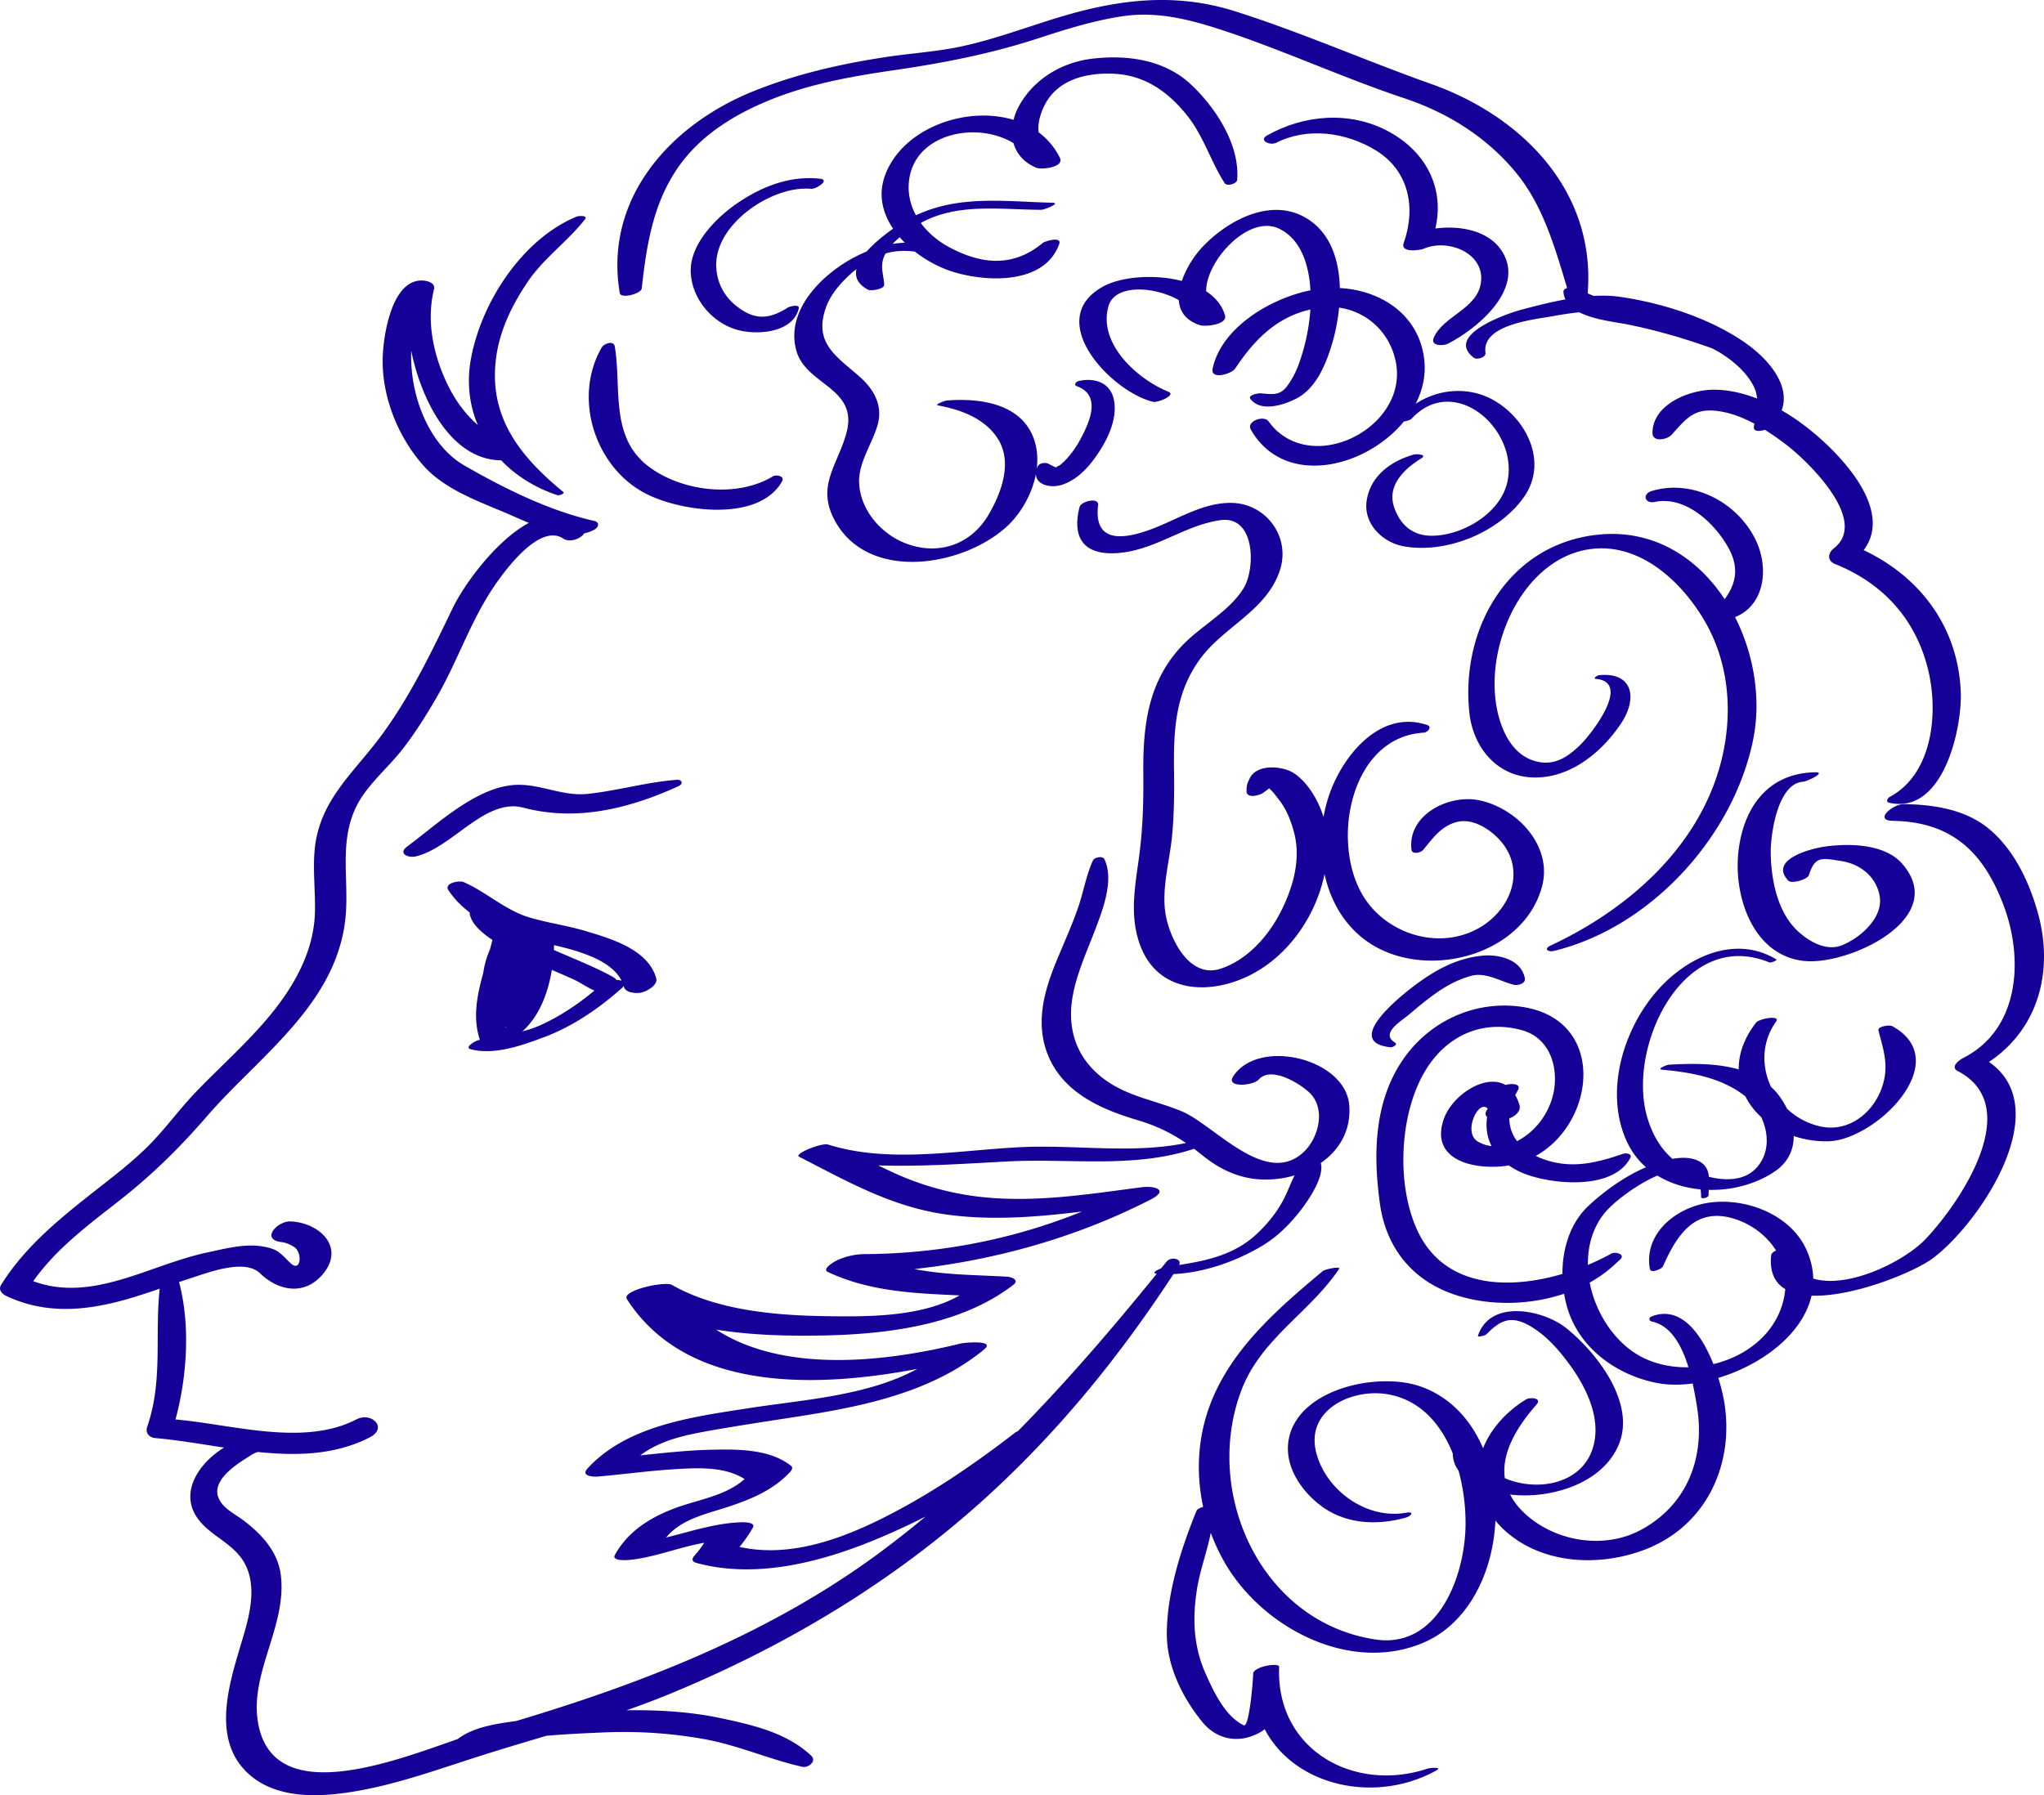 <svg xmlns="http://www.w3.org/2000/svg" xmlns:xlink="http://www.w3.org/1999/xlink" width="222.217" height="195.212" viewBox="0 0 222.217 195.212" fill="#150098"><defs><path id="a" d="M0 0h222.217v195.212H0z"/></defs><clipPath id="b"><use xlink:href="#a" overflow="visible"/></clipPath><path clip-path="url(#b)" d="M109.941 160.261c6.798-6.638 12.458-13.81 17.636-21.714 3.356-.146 6.854-1.409 9.639-3.069 1.545-.922 2.83-2.175 3.952-3.566.886-1.097 2.861-3.861 2.424-5.439 1.994-1.39 3.318-3.535 3.092-6.305-.411-5.057-9.841-7.349-12.613-3.124-.846 1.292 2.193 1.012 2.758.363 1.321-1.514 4.396.353 5.509 1.391 1.838 1.713 1.047 4.896-.574 6.446-4.144 3.965-9.769-2.95-13.32-4.409-3.257-1.341-6.525-1.68-9.226-4.166-2.344-2.157-3.122-4.989-2.645-8.062.413-2.652 1.619-5.189 2.559-7.684.809-2.139 1.986-5.265.94-7.485-.192-.409-1.098-.211-1.261.149-.715 1.583-1.003 3.345-1.565 4.994-.688 2.02-1.584 3.974-2.395 5.944-1.363 3.306-2.312 6.773-.914 10.22 1.66 4.086 5.766 5.881 9.684 7.047 2.049.608 3.692 1.398 5.314 2.505-5.774 1.193-11.976.177-17.816.443-6.852.312-14.411 1.824-21.083-.275-.714-.226-3.764 1.015-3.159 1.324 5.322 2.723 10.165 5.513 16.21 6.31 4.882.643 9.709.235 14.541-.349-7.468 3.029-15.453 4.571-23.55 4.627a7.332 7.332 0 0 0-3.139.704c-.158.074-1.645.907-.928 1.243 4.578 2.146 9.399 2.314 14.318 2.543-4.165 2.385-10.155 2.327-14.642 2.257-5.471-.087-11.772-.636-16.629-3.393-.781-.442-5.517.585-4.9 1.545 6.475 10.078 20.448 9.69 31.563 7.586-5.396 2.939-12.389 3.347-18.244 4.257-5.997.934-13.294 1.834-17.616 6.588-.748.822.653.907 1.189.857 2.723-.245 5.428-.614 8.157-.787 2.45-.158 5.573-.348 7.739 1.063-2.052 1.842-5.071 2.229-7.599 3.179-2.678 1.004-5.077 2.508-6.491 5.057-.448.813 1.769.54 1.974.514 2.627-.35 5.142-1.372 7.737-1.823-.315.486-.655.942-1.069 1.404-.318.356-.281.651.212.786 6.679 1.826 14.015-.2 20.195-2.842a76.062 76.062 0 0 0 4.723-2.204 110.87 110.87 0 0 1-5.37 4.208c-11.772 8.61-25.311 13.889-39.15 18.034-.106.016-.212.029-.317.043-2.055.283-4.353.648-6.028 1.912-7.244 2.541-20.116 7.504-21.711-1.783-.938-5.457 3.219-10.592 2.462-16.151-.344-2.512-2.141-4.413-4.079-5.864-.939-.703-2.248-1.309-2.696-2.468-.748-1.94 2.131-3.717 3.433-4.52.263-.191.552-.33.859-.428 4.217.435 8.407.345 12.172-1.592 1.994-1.026.201-2.808-1.459-1.949-5.738 2.965-13.375.56-19.665.005 1.268-4.675 1.626-10.322.386-14.942.374-.126.746-.251 1.118-.371 1.958-.62 5.988-2.224 7.681-.588 2.001 1.934 4.911 2.523 6.933-.023 2.282-2.871-.498-5.475-3.592-5.611-1.434-.063-3.267 1.928-1.093 2.232a3.135 3.135 0 0 1 1.447.542c.951.539.774 2.836-.361 1.774-.598-.559-1.175-1.295-1.982-1.566-2.338-.788-4.738-.104-7.06.388-6.358 1.345-12.471 5.507-18.944 3.129 2.474-3.509 5.986-6.12 9.337-8.745 3.586-2.809 6.594-5.775 9.566-9.208 5.617-6.484 13.844-12 14.999-21.165.529-4.222-.732-8.372 1.169-12.393 1.128-2.387 3.517-4.31 5.125-6.398 1.336-1.736 2.512-3.6 3.613-5.491 2.137-3.672 3.528-7.772 5.777-11.363 1.218-1.945 5.345-7.837 8.069-5.974.622.426 1.882.034 2.225-.578a3.704 3.704 0 0 0 1.179-.448c.453-.274.512-.78-.075-.912-4.885-1.101-9.798-3.542-14.113-6.029-3.844-2.214-5.965-7.613-5.777-12.472 1.175 5.711 4.503 11.878 9.781 11.91 1.626 1.699 3.735 3.014 6.14 3.801.139.046.838-.173.597-.371-4.79-3.932-8.207-8.282-7.262-14.784.425-2.922 1.766-5.628 3.402-8.048 1.759-2.604 4.327-4.365 6.227-6.799.371-.475-.718-.375-.889-.305-5.934 2.447-10.39 9.347-11.506 15.486-.471 2.598-.159 5.042.754 7.19-1.344-1.185-2.443-2.623-3.351-4.53-1.5-3.142-2.266-6.822-1.416-10.241.182-.727-.804-.938-1.285-.951-3.278-.087-4.189 5.829-4.285 8.187-.171 4.303 1.608 8.789 4.453 11.975 2.315 2.593 6.095 3.904 9.21 5.235.633.27 1.394.619 2.217.959-3.637 1.96-7.098 6.816-8.264 9.24-2.279 4.735-4.559 9.481-7.667 13.741-3.111 4.264-6.93 7.177-7.37 12.775-.167 2.117.085 4.263.052 6.384-.044 2.787-.899 5.269-2.269 7.672-2.65 4.655-7.025 8.266-10.691 12.088-1.719 1.792-3.17 3.805-4.898 5.585-1.89 1.945-4.085 3.598-6.21 5.271-3.767 2.967-7.5 5.998-10.061 10.116-.336.542.139.992.584 1.202 4.28 2.016 8.646 1.612 13.085.352a67.182 67.182 0 0 0 3.58-1.154c-.559 5.096.377 9.995-1.361 15.028-.225.652.207 1.162.882 1.222 2.403.207 4.925.647 7.478 1.035-2.651 1.612-4.706 4.636-3.108 7.341 1.347 2.282 4.268 2.956 5.483 5.519 1.285 2.712.198 6.056-.603 8.734-1.288 4.318-3.053 10.084.717 13.724 3.077 2.973 7.925 2.719 11.831 2.049 4.688-.803 9.133-2.447 13.652-3.88 2.356-.748 4.711-1.444 7.06-2.148 2.17-.187 4.332-.288 6.416-.373a49.587 49.587 0 0 1 10.703.727c3.679.653 7.075 2.198 10.705 3.019.657.147 1.611-.611.966-1.216-2.632-2.47-6.265-3.314-9.722-4.053-3.385-.722-6.883-.93-10.348-.879a90.443 90.443 0 0 0 4.698-1.777c13.828-5.706 26.406-13.473 37.128-23.943m-14.094 4.887c-4.72 2.35-10.175 4.245-15.455 3.068a14.335 14.335 0 0 0 1.453-2.089c.365-.652-1.131-.594-1.353-.584-2.803.106-5.406 1.005-8.077 1.651 1.666-1.991 4.164-2.497 6.678-3.316 2.491-.813 4.998-1.837 6.8-3.814.188-.206.367-.457.086-.678-2.319-1.83-5.83-1.797-8.629-1.737-2.595.058-5.163.348-7.737.615 2.168-1.646 4.87-2.212 7.587-2.694 3.304-.584 6.632-1.071 9.948-1.595 6.95-1.097 14.298-2.651 19.853-7.241 1.299-1.071-2.249-.711-2.526-.642-8.092 1.994-19.205 3.307-26.618-1.504 3.771.604 7.667.704 11.247.646 7.072-.111 15.278-1.051 21.057-5.513.702-.542-.214-.861-.665-.887-3.387-.193-6.797-.188-10.086-.831 8.925-.992 17.675-3.459 25.69-7.563 2.019-1.033.441-1.52-1.007-1.331-5.66.736-11.25 1.647-16.972 1.1a30.906 30.906 0 0 1-9.437-2.443c-.744-.33-1.48-.682-2.217-1.036 4.648.144 9.283-.172 14.023-.428 6.749-.365 13.794.795 20.319-1.378.257.191.513.391.773.601 1.309 1.06 2.59 1.848 4.203 2.338 1.882.572 4.021.527 5.964-.048-.413.793-.71 1.646-1.145 2.505-.724 1.436-1.739 2.691-2.897 3.794-2.419 2.306-5.396 2.952-8.511 3.447.319-.736-.933-.912-1.367-.371-.198.248-.4.496-.602.743-.474.186-1.076.51-.472.584-4.77 5.876-9.751 11.688-15.096 17.118-.128.052-.226.1-.281.141-4.542 3.519-9.383 6.812-14.531 9.372"/><path clip-path="url(#b)" d="M73.566 84.802c-3.287.249-6.427 1.185-9.699 1.531-2.689.283-5.083-1.079-7.711-.985-4.312.154-8.569 4.249-11.871 6.692-1.06.782.092 1.29.943 1.083 3.991-.966 7.523-6.389 11.676-5.292 5.793 1.531 11.513.095 16.848-2.333.566-.257.418-.741-.186-.696M51.187 114.101c2.568.67 5.611-.431 8.01-1.333 3.112-1.171 5.942-3.127 8.412-5.322.09-.079.148-.153.193-.222.01.036.028.067.038.104.078.313.413.499.7.565.859.196 1.435.084 2.165-.414.334-.229.765-.63.639-1.091-.871-3.147-4.931-4.321-7.688-5.145-1.988-.594-4.045-.876-6.032-1.455-2.676-.778-4.712-2.777-7.226-3.868-.468-.203-2.164.107-1.643.89.638.959 1.427 1.741 2.3 2.407.069 1.094 1.198 2.14 2.48 2.996-.085.345-.173.69-.27 1.036a9.838 9.838 0 0 0-.731 2.569c-.677 2.435-1.16 4.879-.362 7.261-.067.015-.135.027-.203.042-.209.049-1.577.772-.782.98m3.865-2.448c-.03.035-.063.063-.093.097-.005-.018-.007-.037-.011-.056l.104-.041m3.81-.22c-.682.314-1.374.54-2.07.726 1.816-1.632 2.786-4.125 3.202-6.69.807.348 1.615.692 2.411 1.061.76.351 1.462.87 2.219 1.191-1.772 1.468-3.658 2.743-5.762 3.712m8.72-4.776a1.422 1.422 0 0 0-.521-.091c-.075 0-.019-.107-.512-.378a30.578 30.578 0 0 0-1.846-.926c-1.479-.688-2.989-1.303-4.485-1.953.01-.18.013-.355.017-.531 2.608.613 6.21 1.595 7.347 3.879M69.947 53.539c3.788 2.096 12.534 3.35 15.083-1.206.316-.571-.654-.749-.992-.542-3.971 2.415-10.047 1.647-13.634-1.148-4.119-3.212-2.819-8.542-3.568-12.976-.118-.693-1.18-.287-1.402.092-3.147 5.401-.838 12.822 4.513 15.78M69.768 31.365c.521-4.678 1.209-9.198 3.947-13.155 2.517-3.638 6.42-5.944 10.464-7.526 4.09-1.598 8.477-2.389 12.805-3.018 5.551-.808 10.717-1.8 16.067-3.556 2.947-.965 5.893-1.881 8.967-2.342 3.878-.579 7.506.393 11.154 1.605 6.6 2.194 12.925 5.119 19.526 7.32 4.735 1.58 8.989 4.258 12.16 8.133 2.906 3.548 4.208 8.146 5.515 12.492-.228.082-.411.214-.4.401.016.311.096.585.217.839-1.667.303-3.31.726-4.824 1.129-1.569.418-8.367 2.774-5.12 5.225.327.248 1.317-.054 1.25-.538-.434-3.079 5.266-3.622 7.383-4.003a36.172 36.172 0 0 1 2.812-.412c1.65.842 4.07 1.075 5.361 1.342 3.212.665 6.124 1.517 9.102 2.585.286.165.585.308.863.48 1.411.882 2.792 2.051 3.585 3.539.263.49.377.963.42 1.434-1.567-.608-3.206-.985-4.844-.958-2.563.041-6.504 1.6-6.526 4.686-.005 1.065 1.599.742 2.067.223 1.702-1.884 2.521-2.993 5.262-2.56 1.297.204 2.554.702 3.746 1.341l-.05.314c-.085.582.637.532 1.197.353a30.98 30.98 0 0 1 2.313 1.614c2.25 1.714 9.074 8.227 5.2 11.26-.686.534-.76 1.37.123 1.724 5.253 2.109 8.821 6.067 10.132 11.593 1.117 4.709.427 11.249-4.188 13.727-.228.12-.487.539-.073.634 5.889 1.36 7.961-8.118 7.785-12.108-.311-7.03-4.423-12.452-10.556-15.359 3.506-4.614-3.16-11.161-6.768-13.798a24.24 24.24 0 0 0-2.146-1.402c1.023-2.804-1.567-5.692-4.025-7.391-3.847-2.654-8.872-4.255-13.468-4.942-.949-.141-1.938-.162-2.938-.11-.219-.092-.438-.182-.66-.277.906-11.084-7.076-19.246-17.002-22.767-7.134-2.531-14.108-5.62-21.326-7.907-6.708-2.126-13.012-1.256-19.625.797-3.409 1.059-6.762 2.315-10.264 3.051-2.641.556-5.379.718-8.048 1.123-4.975.751-9.93 1.881-14.596 3.789-8.947 3.662-16.088 11.639-14.366 21.879.11.653 2.323.089 2.39-.503"/><path clip-path="url(#b)" d="M90.602 56.307c3.49 7.053 13.923 5.375 18.765 1.031 1.575-1.411 2.833-3.572 3.254-5.799.016 1.225 1.665 1.575 2.873 1.167 1.85-.627 3.161-2.236 4.165-3.839.962-1.538 1.822-3.559 1.438-5.405-.396-1.901-2.155-2.423-3.855-2.021-.258.061-.55.415-.177.553 2.641.956 1.466 3.743.483 5.61-.558 1.064-1.307 2.14-2.235 2.914-.17.142-.503.258-.468.309-.266-.063-.57-.251-.837-.386-.366-.186-1.039-.102-1.22.326-.035.08-.057.153-.08.228.173-1.378.013-2.76-.618-3.987-1.686-3.286-5.954-3.71-9.178-3.454-.149.01-1.376.45-.928.535 2.404.451 4.883 1.327 6.348 3.394 1.839 2.602.592 5.992-.83 8.445-1.902 3.28-5.417 4.493-8.923 3.204-2.761-1.013-5.055-3.652-5.177-6.627-.091-2.167 1.381-4.183 1.981-6.196.656-2.206-.369-3.992-2.005-5.416-2.513-2.188-4.937-3.632-3.587-7.448.519-1.475 1.684-2.77 2.829-3.783.164-.146.33-.267.494-.399-.191.843.114 1.632 1.257 2.24.318.169 1.791-.06 1.758-.549-.085-1.261-.522-2.056.097-3.305.015-.029.035-.056.051-.086 1.006-.285 2.065-.354 3.194-.198a13.434 13.434 0 0 0 3.344 1.916c3.65 1.409 10.683 1.936 12.34-2.749.31-.869-1.554-.31-1.804-.102-3.189 2.644-6.612 2.358-10.164.444-1.213-.651-2.293-1.55-3.079-2.627 3.973-2.208 8.662-1.446 13.081-1.433.38.002 2.184-.742 1.239-.766-5.142-.126-10.107-.866-14.846 1.362-.666-1.221-.965-2.618-.703-4.112.862-4.902 7.445-6.091 11.304-3.736.323 1.148 1.131 2.127 2.514 2.691.521.212 3.059-.042 2.522-1.109a7.72 7.72 0 0 0-2.301-2.756c-.114-.891.128-1.892.611-2.879 1.403-2.863 4.555-3.613 7.491-3.491 3.414.14 5.924 1.917 8.007 4.5 1.814 2.25 2.588 5.017 4.113 7.396.247.384 1.328.079 1.362-.364.302-3.836-2.367-7.878-5.043-10.381-2.877-2.689-6.938-3.235-10.714-2.787-3.245.385-6.221 2.133-7.868 4.974a6.614 6.614 0 0 0-.687 1.679c-5.212-1.587-12.19.957-14.007 6.138-.726 2.07-.213 4.032.913 5.699-.97.679-2.063 1.555-2.869 2.475-.61.257-1.219.544-1.825.893-3.4 1.952-7.032 5.758-5.804 9.962 1.071 3.662 6.661 3.974 5.458 8.74-.86 3.42-3.256 5.723-1.454 9.365m7.216-30.503c.179.202.365.401.558.593-.449.012-.894.058-1.336.127.24-.253.503-.496.778-.72M153.166 110.34c.895-.757 1.776-1.496 2.727-2.185 1.24-.902 2.537-1.615 4.015-2.029 1.608-.45 3.139.576 4.649.957.421.107 1.334-.097 1.218-.705-.38-2.005-2.75-2.622-4.585-2.455-2.691.244-4.983 1.469-7.135 3.046-1.717 1.256-8.166 6.366-2.872 6.916.212.021.839-.285.467-.517-1.611-.993.657-2.305 1.516-3.028M168.584 102.819c-.787.368-.294.742.363.583 10.563-2.563 19.58-12.522 21.669-23.07.855-4.331.075-9.169-1.988-13.227 3.244-1.277 3.774-5.423 2.141-8.6-2.062-4.001-6.844-6.417-11.196-5.111-1.077.323-.767 1.414.318 1.189 3.292-.682 6.38 2.182 7.907 4.789 1.361 2.331.935 4.096-.299 5.788-2.971-4.507-7.699-7.591-13.604-7.033-9.81.924-15.14 10.137-14.148 19.378.41 3.833 3.069 7.028 7.125 7.044 3.91.017 7.262-2.747 9.346-5.851 1.845-2.75 1.336-5.642-2.386-5.275-.157.016-.735.367-.313.405 3.877.356-.469 5.934-1.655 7.111-1.528 1.518-3.099 2.485-5.251 1.737-1.65-.576-2.685-2.04-3.295-3.598-2.754-7.027 1.571-18.183 9.47-19.352 5.449-.805 10.045 3.51 12.554 7.829 2.443 4.206 2.988 9.159 2.082 13.88-1.924 9.998-10.013 17.265-18.84 21.384"/><path clip-path="url(#b)" d="M160.729 87.011c-3.274-.633-7.729 1.621-7.277 5.382.07.582 1.029.316 1.26.038 1.068-1.28 1.929-2.563 3.621-3.033 1.65-.458 3.45.642 4.544 1.766 3.208 3.297 1.392 7.833-2.169 9.797-4.405 2.428-10.061.546-12.538-3.577-3.543-5.895-1.337-17.268 6.623-17.712.39-.022.963-.631.364-.832-5.234-1.765-9.385 3.571-10.761 7.931a16.047 16.047 0 0 0-.507 2.082c-.558-1.828-1.691-3.719-3.155-4.731-1.202-.829-4.104-1.14-4.89.563-.276.603-.31.64-.322 1.338-.018.903 1.586.458 1.953.077.228-.153.389-.277.494-.375.406.332.764.844 1.057 1.215.831 1.054 1.297 2.254 1.646 3.535.833 3.053-.174 6.328-1.614 9.014-1.351 2.521-3.631 4.998-6.426 5.873-3.432 1.072-5.548-3.488-5.935-6.085-.407-2.719.454-5.616.72-8.315.233-2.39.251-4.774.219-7.174-.06-4.413.139-8.448 2.84-12.136 2.582-3.522 7.144-5.205 8.637-9.534 1.263-3.661-1.404-7.274-5.07-7.427-2.949-.122-5.687 1.578-8.331 2.645-2.873 1.157-6.889 2.167-6.331-2.412.106-.875-1.852-.443-2.021.235-.968 3.885 1.02 5.425 4.813 4.912 3.731-.506 6.869-3.016 10.527-3.508 3.781-.508 3.79 5.229 2.532 7.345-1.497 2.519-4.644 4.139-6.652 6.234-3.801 3.967-4.332 8.79-4.283 14.034.029 2.915-.049 5.795-.421 8.689-.418 3.246-1.097 6.395-.039 9.592 1.938 5.854 8.162 5.823 12.651 3.27 3.849-2.188 6.609-6.304 7.512-10.68.617 2.831 2.056 5.434 4.451 7.197 6.188 4.557 17.123 1.841 19.19-5.835 1.206-4.483-2.828-8.609-6.912-9.398M196.185 104.502c4.819.479 15.852-4.661 10.581-10.61-1.883-2.122-5.661-2.188-8.248-1.849-1.586.207-6.284 1.403-4.099 3.721.36.38 2.081-.123 2.236-.6.674-2.089 1.369-1.868 3.522-1.531 2.07.324 3.818 1.704 4.177 3.832.399 2.382-2.182 4.563-4.106 5.328-1.715.681-3.58-.411-4.794-1.538-2.237-2.075-2.907-5.619-2.946-8.527-.024-1.97.742-7.549 3.522-7.722.442-.028 2.554-1.043 1.334-1.025-5.211.072-7.885 3.915-8.383 8.777-.492 4.823 1.65 11.192 7.204 11.744"/><path clip-path="url(#b)" d="M216.233 115.478c5.431-3.623 7.115-10.026 5.255-16.429-.947-3.267-2.522-6.58-5.144-8.823-2.578-2.204-6.091-2.738-9.365-2.782-1.201-.016-3.305 1.783-1.196 1.817 6.446.101 9.916 3.455 12.086 9.314 2.129 5.739 1.694 13.339-4.399 16.455-.461.235-1.498.985-.617 1.446 7.351 3.849.22 14.327-3.496 18.251-2.315 2.444-8.418 5.458-12.225 4.313-.027-1-.253-2.038-.726-3.104-1.736-3.914-6.708-5.753-10.695-5.139-3.53.543-7.021 3.358-6.343 7.188.093.528 1.29.022 1.429-.285 1.525-3.458 3.515-6.482 7.766-5.157 1.879.587 3.521 1.837 4.529 3.453-.283.111-.514.293-.535.499-.194 1.865.425 3.03 1.534 3.692-.419 4.353-3.869 7.203-7.817 8.15-1.284-3.228-3.527-6.445-6.726-5.175-.33.13-.29.473.038.544 2.103.453 3.272 2.662 3.976 4.979-1.762.028-3.509-.318-5.026-1.091-2.897-1.475-5.059-4.715-5.711-8.125a13.992 13.992 0 0 0 2.731-1.967c.196-.185.394-.368.592-.551.599-.56-.535-.864-.95-.638-.791.438-1.654.854-2.563 1.236-.035-2.069.521-4.094 1.874-5.715.9-1.081 3.369-3.012 5.677-3.998 1.392.854 3.016 1.347 4.694 1.504.037.257.063.533.058.845 0 .232.808.086.81-.217.002-.185.013-.38.023-.577 2.577.06 5.198-.641 7.225-2.037 1.439-.991 2.013-2.373 2.013-3.818 1.142.385 2.389.592 3.687.575 5.2-.066 13.971-8.744 7.001-12.534-.256-.14-1.59.024-1.479.472.526 2.079 1.125 3.672.498 5.841-.873 3.01-3.655 5.29-6.8 4.606a7.696 7.696 0 0 1-3.644-1.937 8.987 8.987 0 0 0-.972-1.557 6.755 6.755 0 0 0-.76-.813c-1.047-2.216-1.032-4.883.557-7.112.51-.713-1.826-.328-2.184.133-1.34 1.725-1.905 3.464-1.884 5.083-2.459-.706-5.264-.647-7.614-.51-.215.013-1.373.48-.698.542 3.07.277 6.332.848 8.843 2.75.068.052.133.109.2.166a7.887 7.887 0 0 0 1.713 2.237c.871 1.85.892 4.067-.596 5.603-1.255 1.294-3.236 1.354-5.092.886-.066-.651-.297-1.239-.949-1.625-.879-.518-2.001-.505-3.002-.322-1.383-1.179-2.257-2.817-2.761-4.551-2.225-7.666 3.962-20.634 13.276-16.815.172.071.921-.229.769-.323-4.535-2.756-9.808-.208-12.985 3.435-3.744 4.29-5.764 11.195-3.188 16.533a8.306 8.306 0 0 0 2.002 2.631c-2.301.988-4.439 2.517-6.225 4.174-2.017 1.876-2.867 4.664-2.858 7.429-5.915 1.744-12.797 1.507-15.718-4.614-2.484-5.207-2.021-13.583 1.307-18.249 2.362-3.31 6.012-4.712 9.934-3.665 2.807.748 3.893 3.433 3.621 6.095-.254 2.504-1.852 4.854-4.079 5.992a4.11 4.11 0 0 1-.843-2.477c.588-.204 1.293-.767 1.111-1.43a4.726 4.726 0 0 0-.468-1.102c.085-.169.176-.337.279-.507.422-.698-.554-.811-1.332-.589-2.251-1.297-5.896 1.182-6.75 3.81-1.488 4.577 3.737 5.504 7.108 4.933.54.379 1.159.708 1.869.97 3.016 1.108 9.49 1.729 11.339-1.785.245-.466-.485-.55-.775-.451-3.063 1.061-5.881 1.721-9.027.451-.167-.067-.324-.142-.479-.215 6.596-3.675 7.694-14.814-1.448-16.202-5.256-.796-10.391 1.647-13.25 6.125-2.887 4.515-2.961 10.041-2.252 15.212.678 4.967 3.659 8.554 8.435 10.049 3.582 1.122 7.854 1.062 11.599-.199.105.608.236 1.207.422 1.777 1.39 4.285 5.402 7.098 9.675 7.928 1.182.229 2.508.238 3.88.059.191.878.337 1.711.452 2.403.935 5.564-.976 10.776-6.105 13.527-4.15 2.224-9.711 1.185-12.951-2.144a7.07 7.07 0 0 1-1.243-1.717c.243.03.482.055.713.068 4.153.274 9.425-1.403 11.112-5.53 1.854-4.532-2.431-9.99-5.73-12.635-2.468-1.978-8.236-3.203-9.588.823-.073.218.798-.021.898-.127 1.557-1.6 2.711-2.083 4.711-.952 1.596.904 2.89 2.301 3.99 3.739 1.929 2.518 3.791 5.966 2.982 9.223-1.045 4.218-6.031 5.167-9.66 3.62-.403-2.813 1.385-5.671 3.442-8.009.646-.733-.713-.817-1.14-.557-2.183 1.341-3.845 3.226-4.669 5.311-1.297-3.046-3.521-5.536-6.72-6.694-4.655-1.688-13.558.216-14.437 5.889-.442 2.846 1.488 5.589 3.69 7.17 2.648 1.903 5.984 2.024 9.03 1.185.641-.177 1.011-.71.077-.543-4.258.77-8.675-2.38-9.764-6.474-1.276-4.783 4.042-7.18 8.019-6.359 3.409.702 5.567 3.297 6.813 6.395.007.714.234 1.338.628 1.872.559 2.025.791 4.143.757 6.017-.099 5.544-3.028 13.343-9.78 12.336-12.499-1.867-18.791-15.98-14.597-27.081 2.136-5.651 7.42-8.433 10.63-13.222.219-.321-1.52.032-1.756.229-4.973 4.15-10.215 8.68-12.417 14.953-1.218 3.467-1.369 7.17-.605 10.692-.345.111-.649.265-.704.395-1.682 4.109-3.239 8.943-3.246 13.418-.005 3.481 1.696 6.938 3.86 9.584 1.639 2.002 4.121 2.39 6.357 1.079.152-.089.292-.19.423-.297 3.233 6.189 11.998 8.191 18.671 4.482.701-.39-.713-.274-.911-.21-8.07 2.717-16.576-2.068-16.187-11.061-.004-.482-2.788-.035-2.826.757-.01.713-.417 5.895-1.021 5.607-2.033-.965-3.308-3.713-4.168-5.66-1.303-2.945-1.418-5.927-.932-9.066.32-2.065 1.1-4.126 1.514-6.205a21.31 21.31 0 0 0 1.535 3.28c4.066 7.023 13.466 11.989 21.396 8.751 5.04-2.056 7.757-7.656 8.01-13.362.16.193.315.387.498.576 4.099 4.234 10.796 4.577 15.986 2.491 6.541-2.631 9.495-9.275 8.397-15.945a20.07 20.07 0 0 0-.649-2.63c4.66-1.405 9.176-4.72 10.137-8.946 4.568.163 11.296-2.605 13.289-4.139 5.11-3.928 13.317-16.224 6-21.278m-54.477 5.101c-.025.03-.056.055-.079.089-.249.339-.197.616-.001.8-.17 1.127-.003 2.204.483 3.163a3.668 3.668 0 0 1-1.524-.513c-1.641-1.028.158-4.699 1.121-3.539M130.667 26.922c-.843.908-1.718 2.26-2.182 3.631-2.985-.776-6.6-.473-8.556.603-6.56 3.613.877 11.442 5.43 12.539.482.116 2.581-.722 1.655-1.1-3.411-1.386-7.676-5.262-6.497-9.316.706-2.426 5.01-2.143 7.64-.64.083 1.201.734 2.231 2.343 2.734.538.169 2.954-.074 2.678-1.068-.308-1.11-1.054-1.977-2.049-2.628-.039-3.285 4.589-8.365 7.885-6.829 2.448 1.141 3.304 4.026 3.455 6.72-4.37.881-9.686 4.071-10.633 8.504-.271 1.283 2.052.599 2.444.009 2.076-3.132 4.494-5.581 8.181-6.426a21.795 21.795 0 0 1-1.315 6.083 9.52 9.52 0 0 1-1.174 2.195c-.814 1.135-1.659.936-2.935.838-.223-.016-1.414.174-1.09.609 1.121 1.493 3.671.648 5.012-.052 2.151-1.124 3.204-3.76 3.857-5.94.351-1.172.63-2.53.765-3.934 3.062.434 5.558 2.724 6.175 5.948 1.379 7.189-9.392 12.553-13.841 6.422-.523-.719-2.45-.016-1.925.901 3.625 6.326 12.462 4.202 16.638-.893.345-.053.712-.168.829-.293 4.731-5.107 11.852 1.347 10.369 7.075-.873 3.369-5.081 5.747-8.38 5.641-2.019-.065-3.313-1.337-3.903-3.173-.755-2.349 1.205-4.137 2.963-5.23.731-.456-.546-.495-.815-.419-2.479.712-4.695 2.311-5.109 5.001-.383 2.51 1.71 4.549 4.009 4.97 4.635.85 10.396-1.509 13.096-5.367 2.617-3.738.317-8.439-3.269-10.496-2.715-1.557-6.015-1.268-8.514.373.76-1.482 1.129-3.118.934-4.817-.559-4.88-4.708-7.531-9.176-7.772-.076-3.121-1.056-6.159-3.817-7.703-3.846-2.151-8.514.438-11.178 3.3M88.172 20.533c.565.053 2.081-.971 1.005-1.093-3.238-.365-6.269.8-8.925 2.593-2.311 1.559-5.245 4.465-5.157 7.509.082 2.908 2.306 5.572 5.113 6.34 2.133.583 5.985.308 6.63-2.325.13-.533-1.002-.229-1.181-.116-2.165 1.386-3.756 1.358-5.753-.291a5.633 5.633 0 0 1-2.027-4.718c.299-4.413 6.259-8.274 10.295-7.899"/><path clip-path="url(#b)" d="M150.871 14.251c-4.156-2.204-9.114-1.781-13.105.469-.987.557.317 1.139.974.806 3.436-1.736 7.601-1.138 10.804.807 3.664 2.224 4.414 6.29 3.055 10.109-.384 1.08 1.777.784 2.177.608 2.61-1.149 6.746.466 6.213 3.766-.448 2.798-4.105 3.559-5.119 5.914-.394.917 1.045.901 1.548.644 3.039-1.549 7.902-5.553 6.221-9.402-1.221-2.792-4.649-3.521-7.59-3.125 1.027-4.417-1.035-8.399-5.178-10.596"/></svg>
